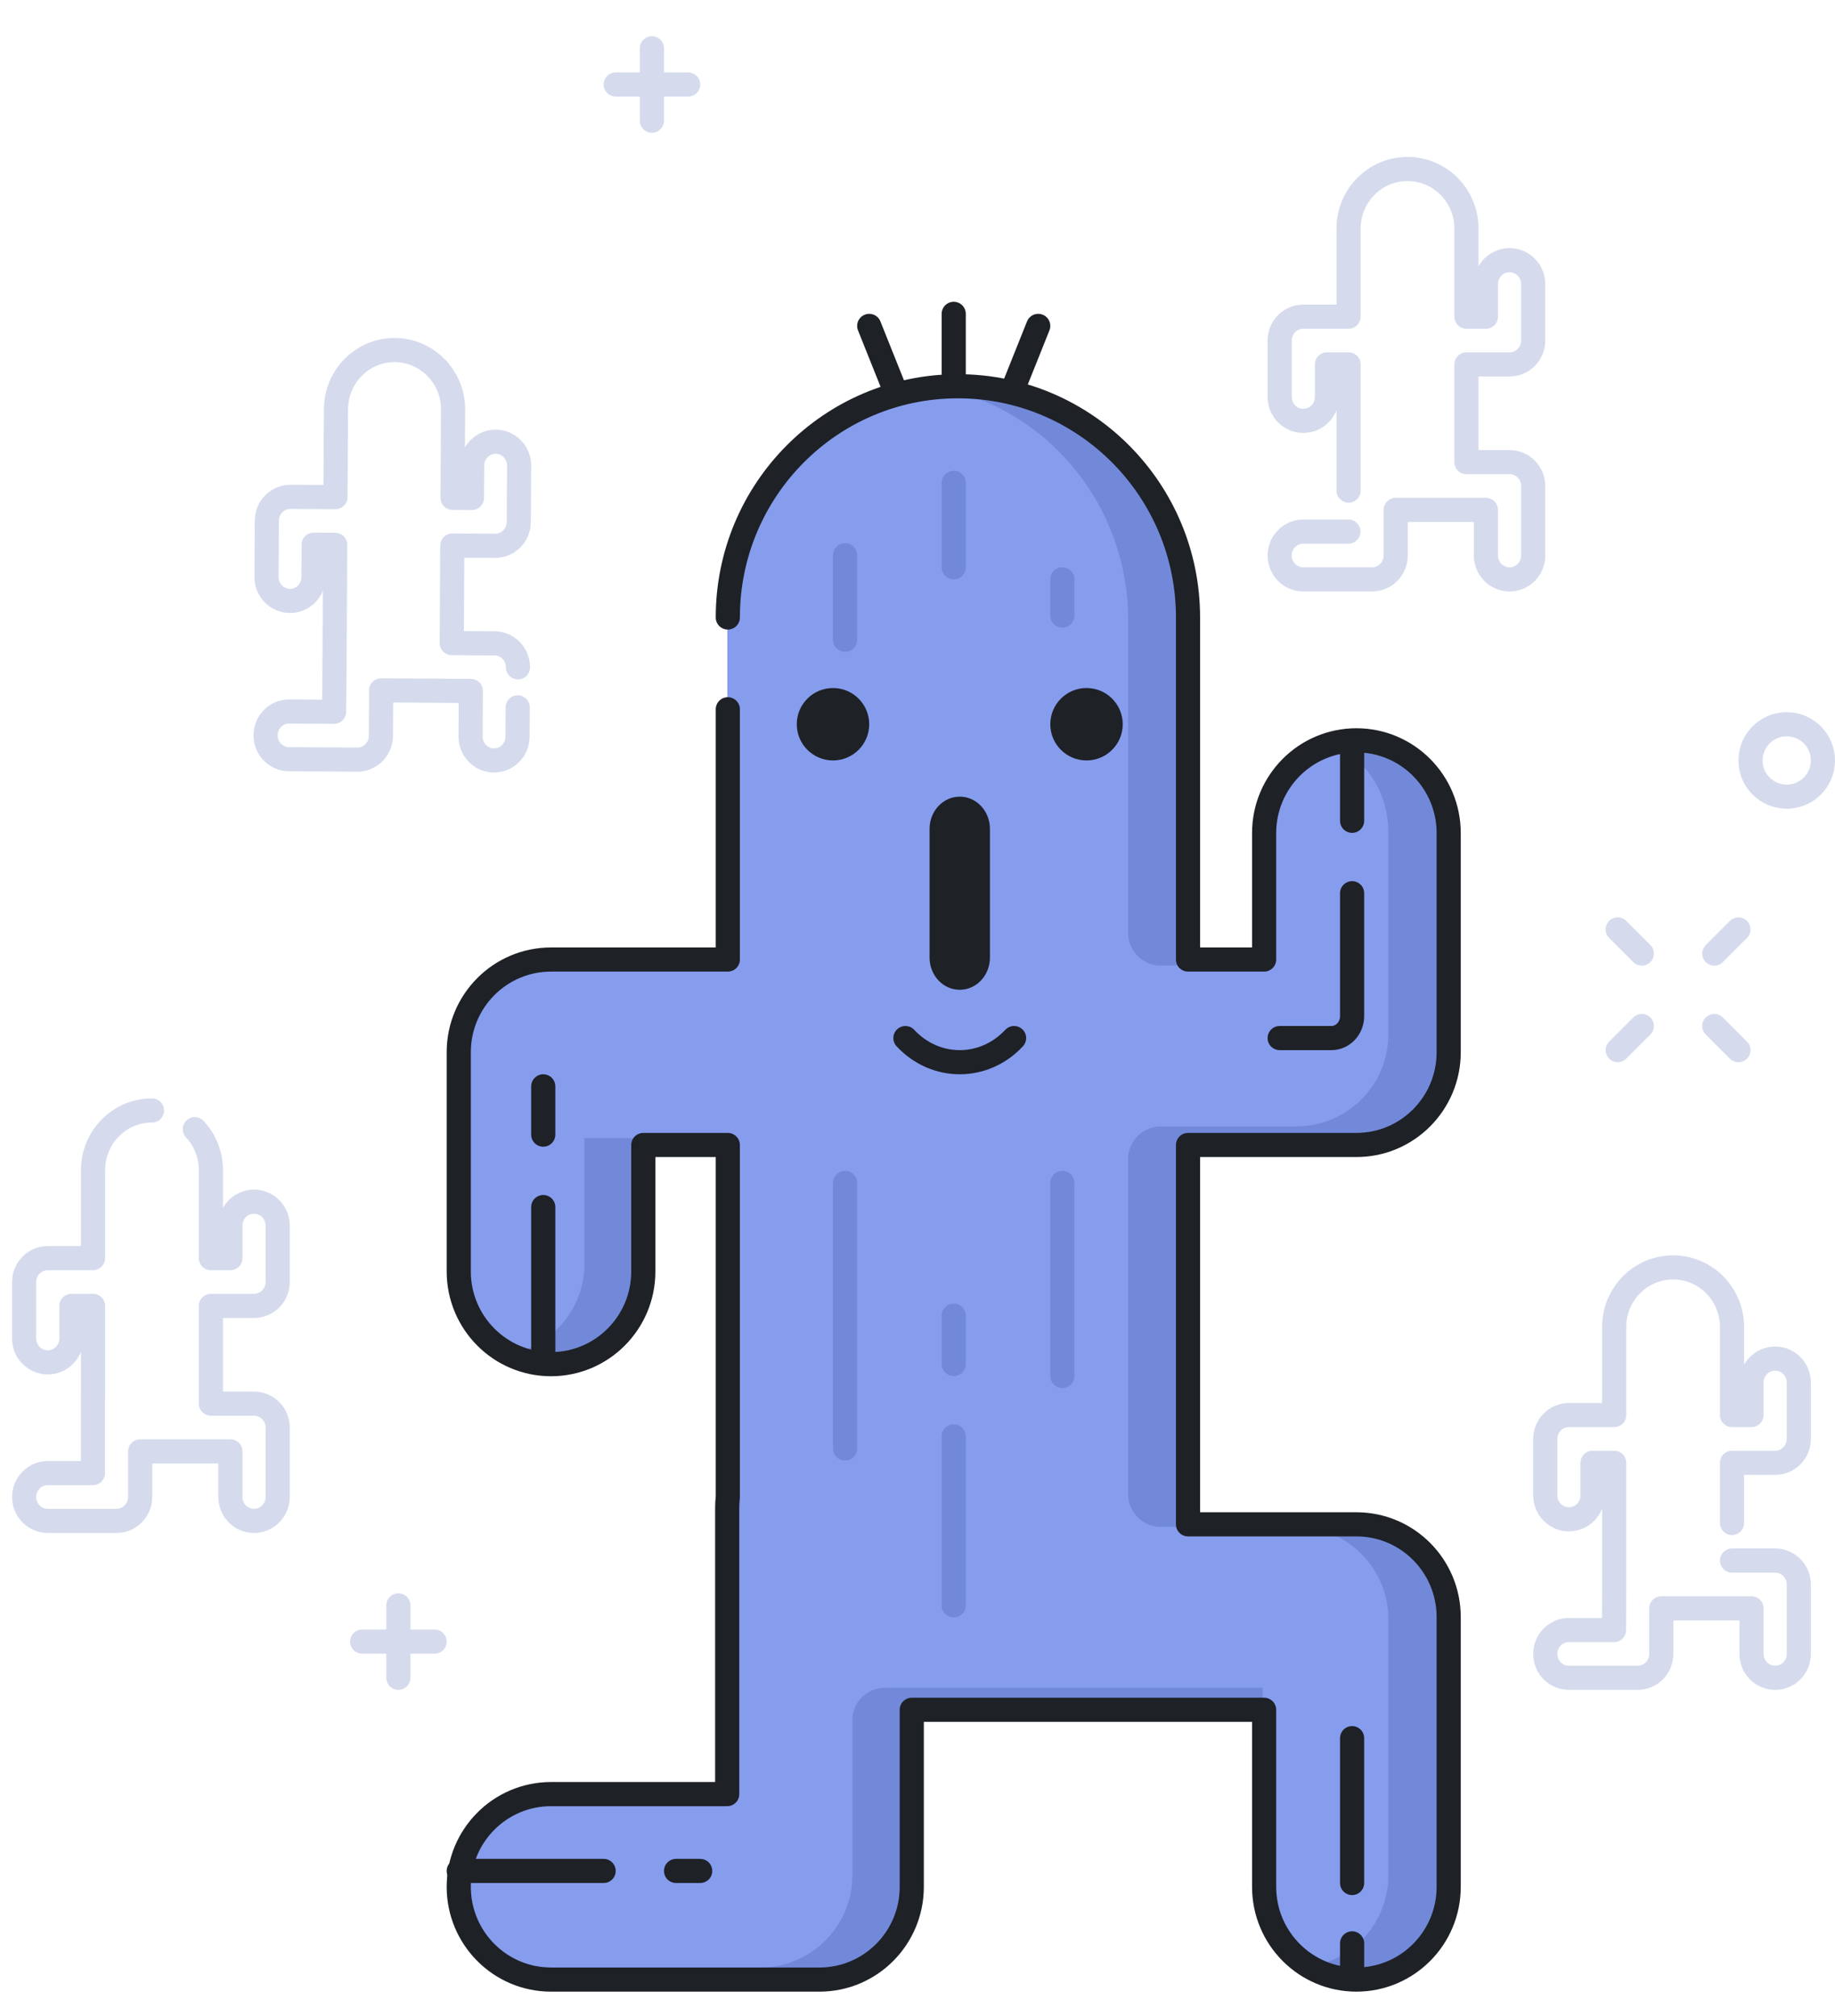 <svg xmlns="http://www.w3.org/2000/svg" width="152" height="167" viewBox="0 0 152 167">
  <g fill="none" fill-rule="evenodd">
    <g transform="translate(2 4)">
      <path stroke="#D5DBED" stroke-width="2" d="M141.47 122.173L141.47 117.189 145.043 117.189C146.124 117.189 147 116.304 147 115.212L147 110.534C147 109.441 146.124 108.556 145.043 108.556 143.961 108.556 143.084 109.441 143.084 110.534L143.084 113.232 141.47 113.232 141.47 105.934C141.47 104.622 140.964 103.429 140.138 102.546 139.247 101.594 137.987 101 136.59 101 133.893 101 131.708 103.209 131.708 105.934L131.708 113.232 127.958 113.232C126.876 113.232 126 114.118 126 115.212L126 119.889C126 120.981 126.876 121.867 127.958 121.867 129.039 121.867 129.916 120.981 129.916 119.889L129.916 117.189 131.708 117.189 131.708 127.644 131.695 131.042 127.958 131.042C126.876 131.042 126 131.928 126 133.021 126 134.114 126.876 135 127.958 135L133.653 135C134.734 135 135.61 134.114 135.61 133.021L135.61 129.244 137.034 129.244 141.47 129.244 143.084 129.244 143.084 133.021C143.084 134.114 143.961 135 145.043 135 146.124 135 147 134.114 147 133.021L147 127.264C147 126.171 146.124 125.286 145.043 125.286L141.47 125.286M40.903 51.287C40.909 50.196 40.043 49.307 38.969 49.3L35.419 49.278 35.466 41.195 39.016 41.217C40.09 41.223 40.966 40.344 40.973 39.252L41 34.582C41.006 33.49 40.14 32.601 39.066 32.594 37.992 32.588 37.115 33.468 37.11 34.559L37.093 37.253 35.489 37.244 35.531 29.956C35.539 28.646 35.043 27.452 34.227 26.565 33.347 25.608 32.098 25.008 30.709 25 28.03 24.983 25.845 27.176 25.83 29.897L25.787 37.185 22.061 37.163C20.986 37.157 20.11 38.036 20.103 39.127L20.076 43.798C20.07 44.889 20.936 45.779 22.01 45.785 23.084 45.792 23.961 44.912 23.967 43.821L23.983 41.127 25.764 41.137 25.704 51.576 25.671 54.969 21.957 54.946C20.882 54.939 20.006 55.819 20 56.911 19.993 58.001 20.86 58.891 21.934 58.898L27.594 58.932C28.668 58.938 29.544 58.059 29.551 56.968L29.572 53.195 30.987 53.203 35.396 53.231 37.001 53.24 36.979 57.013C36.972 58.103 37.838 58.993 38.912 59 39.987 59.006 40.863 58.127 40.869 57.035L40.883 54.603M149 59C149 60.656 147.657 62 146 62 144.343 62 143 60.656 143 59 143 57.344 144.343 56 146 56 147.657 56 149 57.344 149 59zM31 129L31 135M34 132L28 132M52-.70761842e-17L52 6M55 3L49 3M142 73L140 75M134 81L132 83M142 83L140 81M134 75L132 73" stroke-linecap="round" stroke-linejoin="round"/>
      <path fill="#7289DA" d="M110.356,90.857 C114.578,90.857 118,87.417 118,83.174 L118,65.016 C118,60.773 114.578,57.333 110.356,57.333 C106.135,57.333 102.713,60.773 102.713,65.016 L102.713,75.492 L96.408,75.492 L96.408,47.156 C96.408,36.576 87.875,28 77.348,28 C66.82,28 58.288,36.576 58.288,47.156 L58.288,54.759 L58.288,75.492 L43.644,75.492 C39.423,75.492 36,78.932 36,83.174 L36,101.334 C36,105.577 39.423,109.015 43.644,109.015 C47.866,109.015 51.288,105.577 51.288,101.334 L51.288,90.857 L58.288,90.857 L58.288,120.036 C58.256,120.317 58.237,120.601 58.237,120.888 L58.237,144.635 L43.644,144.635 C39.423,144.635 36,148.075 36,152.317 C36,156.56 39.423,160 43.644,160 L65.882,160 C70.103,160 73.526,156.56 73.526,152.317 L73.526,137.651 L79.085,137.651 L96.408,137.651 L102.713,137.651 L102.713,152.317 C102.713,156.56 106.135,160 110.356,160 C114.578,160 118,156.56 118,152.317 L118,129.969 C118,125.725 114.578,122.285 110.356,122.285 L96.408,122.285 L96.408,90.857 L110.356,90.857 Z"/>
      <path fill="#869DEE" d="M102.593,135.821 L102.593,151.366 C102.593,154.732 104.772,157.582 107.792,158.598 C110.818,157.583 113,154.734 113,151.366 L113,130.129 C113,125.913 109.583,122.494 105.369,122.494 L96.3,122.494 L94.145,122.494 C92.655,122.494 91.446,121.286 91.446,119.796 L91.446,92.022 C91.446,90.532 92.655,89.323 94.145,89.323 L96.3,89.323 L105.369,89.323 C109.583,89.323 113,85.905 113,81.689 L113,64.878 C113,61.479 110.853,58.448 107.781,57.388 C104.765,58.408 102.593,61.255 102.593,64.616 L102.593,75.997 L97.739,75.997 L96.3,75.997 L94.147,75.997 C92.655,75.997 91.446,74.787 91.446,73.295 L91.446,47.325 C91.446,37.602 84.327,29.244 74.882,28 C65.505,29.179 58.247,37.168 58.247,46.869 L58.247,54.425 L58.247,75.026 L53.393,75.026 L43.629,75.026 C39.416,75.026 36,78.444 36,82.66 L36,100.704 C36,104.069 38.179,106.919 41.2,107.936 C44.224,106.921 46.408,104.071 46.408,100.704 L46.408,90.294 L51.261,90.294 L53.393,90.294 L58.247,90.294 L58.247,119.29 C58.216,119.567 58.197,119.85 58.197,120.137 L58.197,143.732 L53.344,143.732 L43.892,143.732 C39.827,143.732 36.279,146.801 36.017,150.858 C35.728,155.304 39.248,159 43.629,159 L60.974,159 C65.188,159 68.605,155.583 68.605,151.366 L68.605,138.521 C68.605,137.029 69.812,135.821 71.303,135.821 L73.458,135.821 L74.154,135.821 L79.007,135.821 L91.446,135.821 L96.3,135.821 L97.739,135.821 L102.593,135.821 Z"/>
      <path stroke="#1E2126" stroke-width="2" d="M58.287 54.76L58.287 75.493 43.643 75.493C39.422 75.493 36 78.932 36 83.174L36 101.333C36 105.577 39.422 109.016 43.643 109.016 47.865 109.016 51.288 105.577 51.288 101.333L51.288 90.858 58.287 90.858 58.287 120.037C58.255 120.316 58.237 120.6 58.237 120.889L58.237 144.635 43.643 144.635C39.422 144.635 36 148.074 36 152.317 36 156.56 39.422 160 43.643 160L65.881 160C70.102 160 73.525 156.56 73.525 152.317L73.525 137.65 79.084 137.65 96.408 137.65 102.712 137.65 102.712 152.317C102.712 156.56 106.135 160 110.355 160 114.577 160 118 156.56 118 152.317L118 129.968C118 125.724 114.577 122.285 110.355 122.285L96.408 122.285 96.408 90.858 110.355 90.858C114.577 90.858 118 87.417 118 83.174L118 65.016C118 60.773 114.577 57.333 110.355 57.333 106.135 57.333 102.712 60.773 102.712 65.016L102.712 75.493 96.408 75.493 96.408 47.157C96.408 36.577 87.874 28 77.348 28 66.82 28 58.287 36.577 58.287 47.157M43 90L43 86M43 108L43 96M110 58L110 64" stroke-linecap="round" stroke-linejoin="round"/>
      <path stroke="#1E2126" stroke-width="2" d="M110,70 L110,80.181 C110,81.185 109.233,82 108.285,82 L104,82" stroke-linecap="round" stroke-linejoin="round"/>
      <path fill="#1E2126" d="M70 56C70 57.657 68.657 59 67 59 65.344 59 64 57.657 64 56 64 54.343 65.344 53 67 53 68.657 53 70 54.343 70 56M91 56C91 57.657 89.657 59 88 59 86.343 59 85 57.657 85 56 85 54.343 86.343 53 88 53 89.657 53 91 54.343 91 56M77.5 78L77.5 78C76.12 78 75 76.807 75 75.333L75 64.666C75 63.193 76.12 62 77.5 62 78.881 62 80 63.193 80 64.666L80 75.333C80 76.807 78.881 78 77.5 78"/>
      <path stroke="#1E2126" stroke-width="2" d="M82 82C79.521 84.665 75.479 84.668 73 82M77 22L77 27M82 28L84 23M72 28L70 23M36 151L48 151M54 151L56 151M110 159L110 157M110 152L110 140" stroke-linecap="round" stroke-linejoin="round"/>
      <path stroke="#D5DBED" stroke-width="2" d="M10.589 88C7.893 88 5.707 90.209 5.707 92.934L5.707 100.232 1.957 100.232C.877 100.232.94920641e-17 101.119.94920641e-17 102.212L.94920641e-17 106.889C.94920641e-17 107.981.877 108.867 1.957 108.867 3.039 108.867 3.915 107.981 3.915 106.889L3.915 104.189 5.707 104.189 5.707 111.706C5.699 111.778 5.695 111.852 5.695 111.926L5.695 118.042 1.957 118.042C.877 118.042.94920641e-17 118.928.94920641e-17 120.021.94920641e-17 121.115.877 122 1.957 122L7.653 122C8.733 122 9.61 121.115 9.61 120.021L9.61 116.244 11.033 116.244 15.47 116.244 17.084 116.244 17.084 120.021C17.084 121.115 17.96 122 19.042 122 20.123 122 21 121.115 21 120.021L21 114.264C21 113.171 20.123 112.286 19.042 112.286L15.47 112.286 15.47 104.189 19.042 104.189C20.123 104.189 21 103.304 21 102.212L21 97.534C21 96.441 20.123 95.556 19.042 95.556 17.96 95.556 17.084 96.441 17.084 97.534L17.084 100.232 15.47 100.232 15.47 92.934C15.47 91.622 14.963 90.429 14.137 89.546M109.695 40.042L105.958 40.042C104.876 40.042 104 40.928 104 42.021 104 43.114 104.876 44 105.958 44L111.653 44C112.734 44 113.61 43.114 113.61 42.021L113.61 38.243 115.034 38.243 119.47 38.243 121.084 38.243 121.084 42.021C121.084 43.114 121.961 44 123.042 44 124.124 44 125 43.114 125 42.021L125 36.264C125 35.171 124.124 34.286 123.042 34.286L119.47 34.286 119.47 26.19 123.042 26.19C124.124 26.19 125 25.305 125 24.212L125 19.535C125 18.442 124.124 17.556 123.042 17.556 121.961 17.556 121.084 18.442 121.084 19.535L121.084 22.233 119.47 22.233 119.47 14.934C119.47 13.622 118.963 12.43 118.138 11.547 117.247 10.595 115.987 10 114.59 10 111.893 10 109.708 12.21 109.708 14.934L109.708 22.233 105.958 22.233C104.876 22.233 104 23.119 104 24.212L104 28.888C104 29.981 104.876 30.868 105.958 30.868 107.039 30.868 107.916 29.981 107.916 28.888L107.916 26.19 109.708 26.19 109.708 36.644" stroke-linecap="round" stroke-linejoin="round"/>
      <path stroke="#7289DA" stroke-width="2" d="M77 115L77 129M77 105L77 109M77 36L77 43M86 94L86 110M86 44L86 47M68 94L68 116M68 42L68 49" stroke-linecap="round" stroke-linejoin="round"/>
    </g>
    <rect width="152" height="167"/>
  </g>
</svg>
